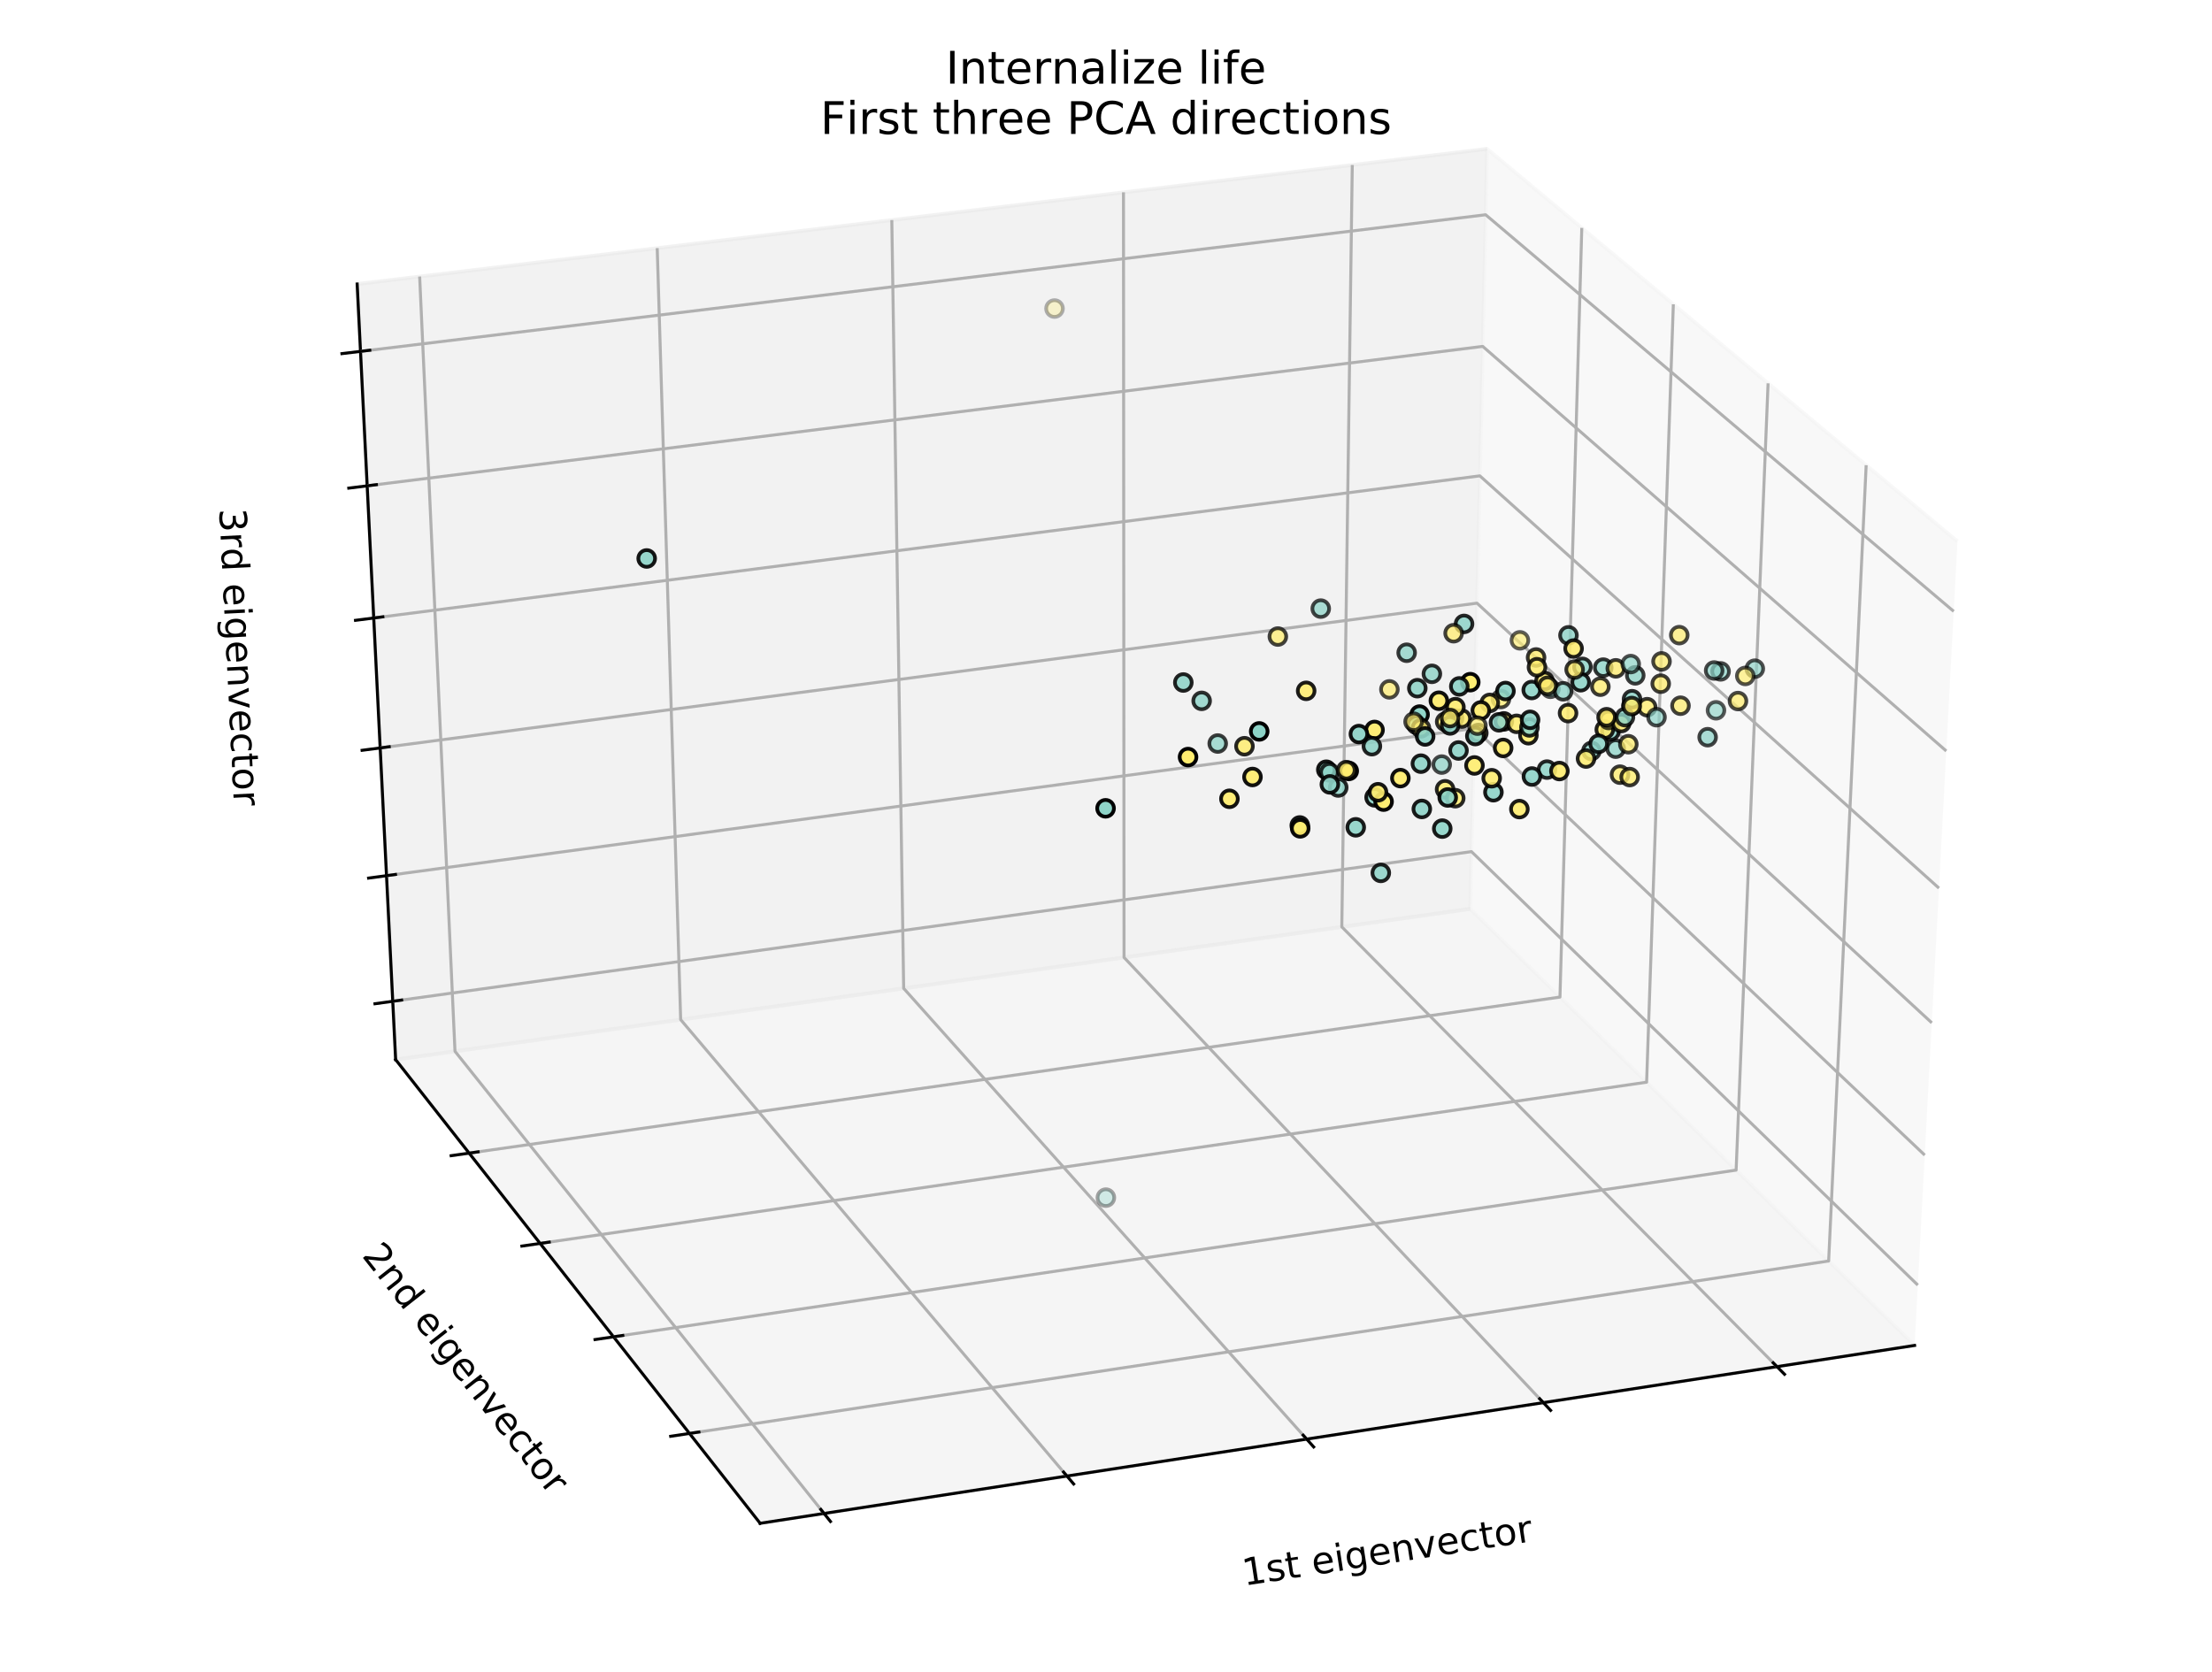 <?xml version="1.0" encoding="utf-8" standalone="no"?>
<!DOCTYPE svg PUBLIC "-//W3C//DTD SVG 1.1//EN"
  "http://www.w3.org/Graphics/SVG/1.1/DTD/svg11.dtd">
<!-- Created with matplotlib (https://matplotlib.org/) -->
<svg height="446.4pt" version="1.1" viewBox="0 0 590.4 446.4" width="590.4pt" xmlns="http://www.w3.org/2000/svg" xmlns:xlink="http://www.w3.org/1999/xlink">
 <defs>
  <style type="text/css">
*{stroke-linecap:butt;stroke-linejoin:round;}
  </style>
 </defs>
 <g id="figure_1">
  <g id="patch_1">
   <path d="M 0 446.4 
L 590.4 446.4 
L 590.4 0 
L 0 0 
z
" style="fill:#ffffff;"/>
  </g>
  <g id="patch_2">
   <path d="M 7.2 439.2 
L 583.2 439.2 
L 583.2 7.2 
L 7.2 7.2 
z
" style="fill:#ffffff;"/>
  </g>
  <g id="pane3d_1">
   <g id="patch_3">
    <path d="M 522.461 144.519 
L 396.919 39.736 
L 392.405 242.629 
L 511.02 359.165 
" style="fill:#f2f2f2;opacity:0.5;stroke:#f2f2f2;stroke-linejoin:miter;"/>
   </g>
  </g>
  <g id="pane3d_2">
   <g id="patch_4">
    <path d="M 396.919 39.736 
L 95.329 75.82 
L 105.6 282.873 
L 392.405 242.629 
" style="fill:#e6e6e6;opacity:0.5;stroke:#e6e6e6;stroke-linejoin:miter;"/>
   </g>
  </g>
  <g id="pane3d_3">
   <g id="patch_5">
    <path d="M 511.02 359.165 
L 202.884 406.645 
L 105.6 282.873 
L 392.405 242.629 
" style="fill:#ececec;opacity:0.5;stroke:#ececec;stroke-linejoin:miter;"/>
   </g>
  </g>
  <g id="axis3d_1">
   <g id="line2d_1">
    <path d="M 511.02 359.165 
L 202.884 406.645 
" style="fill:none;stroke:#000000;stroke-linecap:square;stroke-width:0.8;"/>
   </g>
   <g id="text_1">
    <!-- 1st eigenvector -->
    <defs>
     <path d="M 12.406 8.297 
L 28.516 8.297 
L 28.516 63.922 
L 10.984 60.406 
L 10.984 69.391 
L 28.422 72.906 
L 38.281 72.906 
L 38.281 8.297 
L 54.391 8.297 
L 54.391 0 
L 12.406 0 
z
" id="DejaVuSans-49"/>
     <path d="M 44.281 53.078 
L 44.281 44.578 
Q 40.484 46.531 36.375 47.5 
Q 32.281 48.484 27.875 48.484 
Q 21.188 48.484 17.844 46.438 
Q 14.5 44.391 14.5 40.281 
Q 14.5 37.156 16.891 35.375 
Q 19.281 33.594 26.516 31.984 
L 29.594 31.297 
Q 39.156 29.25 43.188 25.516 
Q 47.219 21.781 47.219 15.094 
Q 47.219 7.469 41.188 3.016 
Q 35.156 -1.422 24.609 -1.422 
Q 20.219 -1.422 15.453 -0.562 
Q 10.688 0.297 5.422 2 
L 5.422 11.281 
Q 10.406 8.688 15.234 7.391 
Q 20.062 6.109 24.812 6.109 
Q 31.156 6.109 34.562 8.281 
Q 37.984 10.453 37.984 14.406 
Q 37.984 18.062 35.516 20.016 
Q 33.062 21.969 24.703 23.781 
L 21.578 24.516 
Q 13.234 26.266 9.516 29.906 
Q 5.812 33.547 5.812 39.891 
Q 5.812 47.609 11.281 51.797 
Q 16.75 56 26.812 56 
Q 31.781 56 36.172 55.266 
Q 40.578 54.547 44.281 53.078 
z
" id="DejaVuSans-115"/>
     <path d="M 18.312 70.219 
L 18.312 54.688 
L 36.812 54.688 
L 36.812 47.703 
L 18.312 47.703 
L 18.312 18.016 
Q 18.312 11.328 20.141 9.422 
Q 21.969 7.516 27.594 7.516 
L 36.812 7.516 
L 36.812 0 
L 27.594 0 
Q 17.188 0 13.234 3.875 
Q 9.281 7.766 9.281 18.016 
L 9.281 47.703 
L 2.688 47.703 
L 2.688 54.688 
L 9.281 54.688 
L 9.281 70.219 
z
" id="DejaVuSans-116"/>
     <path id="DejaVuSans-32"/>
     <path d="M 56.203 29.594 
L 56.203 25.203 
L 14.891 25.203 
Q 15.484 15.922 20.484 11.062 
Q 25.484 6.203 34.422 6.203 
Q 39.594 6.203 44.453 7.469 
Q 49.312 8.734 54.109 11.281 
L 54.109 2.781 
Q 49.266 0.734 44.188 -0.344 
Q 39.109 -1.422 33.891 -1.422 
Q 20.797 -1.422 13.156 6.188 
Q 5.516 13.812 5.516 26.812 
Q 5.516 40.234 12.766 48.109 
Q 20.016 56 32.328 56 
Q 43.359 56 49.781 48.891 
Q 56.203 41.797 56.203 29.594 
z
M 47.219 32.234 
Q 47.125 39.594 43.094 43.984 
Q 39.062 48.391 32.422 48.391 
Q 24.906 48.391 20.391 44.141 
Q 15.875 39.891 15.188 32.172 
z
" id="DejaVuSans-101"/>
     <path d="M 9.422 54.688 
L 18.406 54.688 
L 18.406 0 
L 9.422 0 
z
M 9.422 75.984 
L 18.406 75.984 
L 18.406 64.594 
L 9.422 64.594 
z
" id="DejaVuSans-105"/>
     <path d="M 45.406 27.984 
Q 45.406 37.75 41.375 43.109 
Q 37.359 48.484 30.078 48.484 
Q 22.859 48.484 18.828 43.109 
Q 14.797 37.75 14.797 27.984 
Q 14.797 18.266 18.828 12.891 
Q 22.859 7.516 30.078 7.516 
Q 37.359 7.516 41.375 12.891 
Q 45.406 18.266 45.406 27.984 
z
M 54.391 6.781 
Q 54.391 -7.172 48.188 -13.984 
Q 42 -20.797 29.203 -20.797 
Q 24.469 -20.797 20.266 -20.094 
Q 16.062 -19.391 12.109 -17.922 
L 12.109 -9.188 
Q 16.062 -11.328 19.922 -12.344 
Q 23.781 -13.375 27.781 -13.375 
Q 36.625 -13.375 41.016 -8.766 
Q 45.406 -4.156 45.406 5.172 
L 45.406 9.625 
Q 42.625 4.781 38.281 2.391 
Q 33.938 0 27.875 0 
Q 17.828 0 11.672 7.656 
Q 5.516 15.328 5.516 27.984 
Q 5.516 40.672 11.672 48.328 
Q 17.828 56 27.875 56 
Q 33.938 56 38.281 53.609 
Q 42.625 51.219 45.406 46.391 
L 45.406 54.688 
L 54.391 54.688 
z
" id="DejaVuSans-103"/>
     <path d="M 54.891 33.016 
L 54.891 0 
L 45.906 0 
L 45.906 32.719 
Q 45.906 40.484 42.875 44.328 
Q 39.844 48.188 33.797 48.188 
Q 26.516 48.188 22.312 43.547 
Q 18.109 38.922 18.109 30.906 
L 18.109 0 
L 9.078 0 
L 9.078 54.688 
L 18.109 54.688 
L 18.109 46.188 
Q 21.344 51.125 25.703 53.562 
Q 30.078 56 35.797 56 
Q 45.219 56 50.047 50.172 
Q 54.891 44.344 54.891 33.016 
z
" id="DejaVuSans-110"/>
     <path d="M 2.984 54.688 
L 12.5 54.688 
L 29.594 8.797 
L 46.688 54.688 
L 56.203 54.688 
L 35.688 0 
L 23.484 0 
z
" id="DejaVuSans-118"/>
     <path d="M 48.781 52.594 
L 48.781 44.188 
Q 44.969 46.297 41.141 47.344 
Q 37.312 48.391 33.406 48.391 
Q 24.656 48.391 19.812 42.844 
Q 14.984 37.312 14.984 27.297 
Q 14.984 17.281 19.812 11.734 
Q 24.656 6.203 33.406 6.203 
Q 37.312 6.203 41.141 7.25 
Q 44.969 8.297 48.781 10.406 
L 48.781 2.094 
Q 45.016 0.344 40.984 -0.531 
Q 36.969 -1.422 32.422 -1.422 
Q 20.062 -1.422 12.781 6.344 
Q 5.516 14.109 5.516 27.297 
Q 5.516 40.672 12.859 48.328 
Q 20.219 56 33.016 56 
Q 37.156 56 41.109 55.141 
Q 45.062 54.297 48.781 52.594 
z
" id="DejaVuSans-99"/>
     <path d="M 30.609 48.391 
Q 23.391 48.391 19.188 42.75 
Q 14.984 37.109 14.984 27.297 
Q 14.984 17.484 19.156 11.844 
Q 23.344 6.203 30.609 6.203 
Q 37.797 6.203 41.984 11.859 
Q 46.188 17.531 46.188 27.297 
Q 46.188 37.016 41.984 42.703 
Q 37.797 48.391 30.609 48.391 
z
M 30.609 56 
Q 42.328 56 49.016 48.375 
Q 55.719 40.766 55.719 27.297 
Q 55.719 13.875 49.016 6.219 
Q 42.328 -1.422 30.609 -1.422 
Q 18.844 -1.422 12.172 6.219 
Q 5.516 13.875 5.516 27.297 
Q 5.516 40.766 12.172 48.375 
Q 18.844 56 30.609 56 
z
" id="DejaVuSans-111"/>
     <path d="M 41.109 46.297 
Q 39.594 47.172 37.812 47.578 
Q 36.031 48 33.891 48 
Q 26.266 48 22.188 43.047 
Q 18.109 38.094 18.109 28.812 
L 18.109 0 
L 9.078 0 
L 9.078 54.688 
L 18.109 54.688 
L 18.109 46.188 
Q 20.953 51.172 25.484 53.578 
Q 30.031 56 36.531 56 
Q 37.453 56 38.578 55.875 
Q 39.703 55.766 41.062 55.516 
z
" id="DejaVuSans-114"/>
    </defs>
    <g transform="translate(332.117 423.297)rotate(-8.76)scale(0.1 -0.1)">
     <use xlink:href="#DejaVuSans-49"/>
     <use x="63.623" xlink:href="#DejaVuSans-115"/>
     <use x="115.723" xlink:href="#DejaVuSans-116"/>
     <use x="154.932" xlink:href="#DejaVuSans-32"/>
     <use x="186.719" xlink:href="#DejaVuSans-101"/>
     <use x="248.242" xlink:href="#DejaVuSans-105"/>
     <use x="276.025" xlink:href="#DejaVuSans-103"/>
     <use x="339.502" xlink:href="#DejaVuSans-101"/>
     <use x="401.025" xlink:href="#DejaVuSans-110"/>
     <use x="464.404" xlink:href="#DejaVuSans-118"/>
     <use x="523.584" xlink:href="#DejaVuSans-101"/>
     <use x="585.107" xlink:href="#DejaVuSans-99"/>
     <use x="640.088" xlink:href="#DejaVuSans-116"/>
     <use x="679.297" xlink:href="#DejaVuSans-111"/>
     <use x="740.479" xlink:href="#DejaVuSans-114"/>
    </g>
   </g>
   <g id="Line3DCollection_1">
    <path d="M 474.286 364.825 
L 358.14 247.437 
L 360.934 44.041 
" style="fill:none;stroke:#b0b0b0;stroke-width:0.8;"/>
    <path d="M 411.926 374.434 
L 300.015 255.593 
L 299.864 51.348 
" style="fill:none;stroke:#b0b0b0;stroke-width:0.8;"/>
    <path d="M 348.759 384.167 
L 241.199 263.846 
L 238.029 58.746 
" style="fill:none;stroke:#b0b0b0;stroke-width:0.8;"/>
    <path d="M 284.77 394.027 
L 181.678 272.197 
L 175.416 66.238 
" style="fill:none;stroke:#b0b0b0;stroke-width:0.8;"/>
    <path d="M 219.942 404.017 
L 121.44 280.65 
L 112.009 73.824 
" style="fill:none;stroke:#b0b0b0;stroke-width:0.8;"/>
   </g>
   <g id="xtick_1">
    <g id="line2d_2">
     <path d="M 473.279 363.806 
L 476.306 366.866 
" style="fill:none;stroke:#000000;stroke-linecap:square;stroke-width:0.8;"/>
    </g>
   </g>
   <g id="xtick_2">
    <g id="line2d_3">
     <path d="M 410.955 373.402 
L 413.873 376.501 
" style="fill:none;stroke:#000000;stroke-linecap:square;stroke-width:0.8;"/>
    </g>
   </g>
   <g id="xtick_3">
    <g id="line2d_4">
     <path d="M 347.825 383.122 
L 350.631 386.261 
" style="fill:none;stroke:#000000;stroke-linecap:square;stroke-width:0.8;"/>
    </g>
   </g>
   <g id="xtick_4">
    <g id="line2d_5">
     <path d="M 283.874 392.969 
L 286.565 396.149 
" style="fill:none;stroke:#000000;stroke-linecap:square;stroke-width:0.8;"/>
    </g>
   </g>
   <g id="xtick_5">
    <g id="line2d_6">
     <path d="M 219.086 402.944 
L 221.659 406.166 
" style="fill:none;stroke:#000000;stroke-linecap:square;stroke-width:0.8;"/>
    </g>
   </g>
  </g>
  <g id="axis3d_2">
   <g id="line2d_7">
    <path d="M 105.6 282.873 
L 202.884 406.645 
" style="fill:none;stroke:#000000;stroke-linecap:square;stroke-width:0.8;"/>
   </g>
   <g id="text_2">
    <!-- 2nd eigenvector -->
    <defs>
     <path d="M 19.188 8.297 
L 53.609 8.297 
L 53.609 0 
L 7.328 0 
L 7.328 8.297 
Q 12.938 14.109 22.625 23.891 
Q 32.328 33.688 34.812 36.531 
Q 39.547 41.844 41.422 45.531 
Q 43.312 49.219 43.312 52.781 
Q 43.312 58.594 39.234 62.25 
Q 35.156 65.922 28.609 65.922 
Q 23.969 65.922 18.812 64.312 
Q 13.672 62.703 7.812 59.422 
L 7.812 69.391 
Q 13.766 71.781 18.938 73 
Q 24.125 74.219 28.422 74.219 
Q 39.75 74.219 46.484 68.547 
Q 53.219 62.891 53.219 53.422 
Q 53.219 48.922 51.531 44.891 
Q 49.859 40.875 45.406 35.406 
Q 44.188 33.984 37.641 27.219 
Q 31.109 20.453 19.188 8.297 
z
" id="DejaVuSans-50"/>
     <path d="M 45.406 46.391 
L 45.406 75.984 
L 54.391 75.984 
L 54.391 0 
L 45.406 0 
L 45.406 8.203 
Q 42.578 3.328 38.25 0.953 
Q 33.938 -1.422 27.875 -1.422 
Q 17.969 -1.422 11.734 6.484 
Q 5.516 14.406 5.516 27.297 
Q 5.516 40.188 11.734 48.094 
Q 17.969 56 27.875 56 
Q 33.938 56 38.25 53.625 
Q 42.578 51.266 45.406 46.391 
z
M 14.797 27.297 
Q 14.797 17.391 18.875 11.75 
Q 22.953 6.109 30.078 6.109 
Q 37.203 6.109 41.297 11.75 
Q 45.406 17.391 45.406 27.297 
Q 45.406 37.203 41.297 42.844 
Q 37.203 48.484 30.078 48.484 
Q 22.953 48.484 18.875 42.844 
Q 14.797 37.203 14.797 27.297 
z
" id="DejaVuSans-100"/>
    </defs>
    <g transform="translate(96.421 335.22)rotate(-308.167)scale(0.1 -0.1)">
     <use xlink:href="#DejaVuSans-50"/>
     <use x="63.623" xlink:href="#DejaVuSans-110"/>
     <use x="127.002" xlink:href="#DejaVuSans-100"/>
     <use x="190.479" xlink:href="#DejaVuSans-32"/>
     <use x="222.266" xlink:href="#DejaVuSans-101"/>
     <use x="283.789" xlink:href="#DejaVuSans-105"/>
     <use x="311.572" xlink:href="#DejaVuSans-103"/>
     <use x="375.049" xlink:href="#DejaVuSans-101"/>
     <use x="436.572" xlink:href="#DejaVuSans-110"/>
     <use x="499.951" xlink:href="#DejaVuSans-118"/>
     <use x="559.131" xlink:href="#DejaVuSans-101"/>
     <use x="620.654" xlink:href="#DejaVuSans-99"/>
     <use x="675.635" xlink:href="#DejaVuSans-116"/>
     <use x="714.844" xlink:href="#DejaVuSans-111"/>
     <use x="776.025" xlink:href="#DejaVuSans-114"/>
    </g>
   </g>
   <g id="Line3DCollection_2">
    <path d="M 498.096 124.183 
L 488.079 336.626 
L 184.03 382.659 
" style="fill:none;stroke:#b0b0b0;stroke-width:0.8;"/>
    <path d="M 471.914 102.33 
L 463.384 312.364 
L 163.756 356.864 
" style="fill:none;stroke:#b0b0b0;stroke-width:0.8;"/>
    <path d="M 446.628 81.225 
L 439.493 288.891 
L 144.162 331.934 
" style="fill:none;stroke:#b0b0b0;stroke-width:0.8;"/>
    <path d="M 422.193 60.831 
L 416.366 266.17 
L 125.213 307.826 
" style="fill:none;stroke:#b0b0b0;stroke-width:0.8;"/>
   </g>
   <g id="xtick_6">
    <g id="line2d_8">
     <path d="M 186.539 382.279 
L 179.011 383.419 
" style="fill:none;stroke:#000000;stroke-linecap:square;stroke-width:0.8;"/>
    </g>
   </g>
   <g id="xtick_7">
    <g id="line2d_9">
     <path d="M 166.227 356.497 
L 158.812 357.598 
" style="fill:none;stroke:#000000;stroke-linecap:square;stroke-width:0.8;"/>
    </g>
   </g>
   <g id="xtick_8">
    <g id="line2d_10">
     <path d="M 146.595 331.58 
L 139.291 332.644 
" style="fill:none;stroke:#000000;stroke-linecap:square;stroke-width:0.8;"/>
    </g>
   </g>
   <g id="xtick_9">
    <g id="line2d_11">
     <path d="M 127.611 307.483 
L 120.413 308.513 
" style="fill:none;stroke:#000000;stroke-linecap:square;stroke-width:0.8;"/>
    </g>
   </g>
  </g>
  <g id="axis3d_3">
   <g id="line2d_12">
    <path d="M 105.6 282.873 
L 95.329 75.82 
" style="fill:none;stroke:#000000;stroke-linecap:square;stroke-width:0.8;"/>
   </g>
   <g id="text_3">
    <!-- 3rd eigenvector -->
    <defs>
     <path d="M 40.578 39.312 
Q 47.656 37.797 51.625 33 
Q 55.609 28.219 55.609 21.188 
Q 55.609 10.406 48.188 4.484 
Q 40.766 -1.422 27.094 -1.422 
Q 22.516 -1.422 17.656 -0.516 
Q 12.797 0.391 7.625 2.203 
L 7.625 11.719 
Q 11.719 9.328 16.594 8.109 
Q 21.484 6.891 26.812 6.891 
Q 36.078 6.891 40.938 10.547 
Q 45.797 14.203 45.797 21.188 
Q 45.797 27.641 41.281 31.266 
Q 36.766 34.906 28.719 34.906 
L 20.219 34.906 
L 20.219 43.016 
L 29.109 43.016 
Q 36.375 43.016 40.234 45.922 
Q 44.094 48.828 44.094 54.297 
Q 44.094 59.906 40.109 62.906 
Q 36.141 65.922 28.719 65.922 
Q 24.656 65.922 20.016 65.031 
Q 15.375 64.156 9.812 62.312 
L 9.812 71.094 
Q 15.438 72.656 20.344 73.438 
Q 25.25 74.219 29.594 74.219 
Q 40.828 74.219 47.359 69.109 
Q 53.906 64.016 53.906 55.328 
Q 53.906 49.266 50.438 45.094 
Q 46.969 40.922 40.578 39.312 
z
" id="DejaVuSans-51"/>
    </defs>
    <g transform="translate(58.518 135.881)rotate(-272.84)scale(0.1 -0.1)">
     <use xlink:href="#DejaVuSans-51"/>
     <use x="63.623" xlink:href="#DejaVuSans-114"/>
     <use x="104.721" xlink:href="#DejaVuSans-100"/>
     <use x="168.197" xlink:href="#DejaVuSans-32"/>
     <use x="199.984" xlink:href="#DejaVuSans-101"/>
     <use x="261.508" xlink:href="#DejaVuSans-105"/>
     <use x="289.291" xlink:href="#DejaVuSans-103"/>
     <use x="352.768" xlink:href="#DejaVuSans-101"/>
     <use x="414.291" xlink:href="#DejaVuSans-110"/>
     <use x="477.67" xlink:href="#DejaVuSans-118"/>
     <use x="536.85" xlink:href="#DejaVuSans-101"/>
     <use x="598.373" xlink:href="#DejaVuSans-99"/>
     <use x="653.354" xlink:href="#DejaVuSans-116"/>
     <use x="692.562" xlink:href="#DejaVuSans-111"/>
     <use x="753.744" xlink:href="#DejaVuSans-114"/>
    </g>
   </g>
   <g id="Line3DCollection_3">
    <path d="M 96.221 93.798 
L 396.528 57.33 
L 521.465 163.205 
" style="fill:none;stroke:#b0b0b0;stroke-width:0.8;"/>
    <path d="M 98.001 129.693 
L 395.746 92.469 
L 519.478 200.484 
" style="fill:none;stroke:#b0b0b0;stroke-width:0.8;"/>
    <path d="M 99.751 164.974 
L 394.977 127.026 
L 517.527 237.091 
" style="fill:none;stroke:#b0b0b0;stroke-width:0.8;"/>
    <path d="M 101.472 199.658 
L 394.221 161.014 
L 515.61 273.044 
" style="fill:none;stroke:#b0b0b0;stroke-width:0.8;"/>
    <path d="M 103.164 233.76 
L 393.477 194.448 
L 513.728 308.36 
" style="fill:none;stroke:#b0b0b0;stroke-width:0.8;"/>
    <path d="M 104.827 267.294 
L 392.745 227.342 
L 511.878 343.056 
" style="fill:none;stroke:#b0b0b0;stroke-width:0.8;"/>
   </g>
   <g id="xtick_10">
    <g id="line2d_13">
     <path d="M 98.696 93.498 
L 91.266 94.4 
" style="fill:none;stroke:#000000;stroke-linecap:square;stroke-width:0.8;"/>
    </g>
   </g>
   <g id="xtick_11">
    <g id="line2d_14">
     <path d="M 100.455 129.386 
L 93.09 130.307 
" style="fill:none;stroke:#000000;stroke-linecap:square;stroke-width:0.8;"/>
    </g>
   </g>
   <g id="xtick_12">
    <g id="line2d_15">
     <path d="M 102.184 164.661 
L 94.883 165.6 
" style="fill:none;stroke:#000000;stroke-linecap:square;stroke-width:0.8;"/>
    </g>
   </g>
   <g id="xtick_13">
    <g id="line2d_16">
     <path d="M 103.883 199.34 
L 96.645 200.295 
" style="fill:none;stroke:#000000;stroke-linecap:square;stroke-width:0.8;"/>
    </g>
   </g>
   <g id="xtick_14">
    <g id="line2d_17">
     <path d="M 105.554 233.436 
L 98.378 234.408 
" style="fill:none;stroke:#000000;stroke-linecap:square;stroke-width:0.8;"/>
    </g>
   </g>
   <g id="xtick_15">
    <g id="line2d_18">
     <path d="M 107.198 266.965 
L 100.083 267.952 
" style="fill:none;stroke:#000000;stroke-linecap:square;stroke-width:0.8;"/>
    </g>
   </g>
  </g>
  <g id="axes_1">
   <g id="Path3DCollection_1">
    <defs>
     <path d="M 0 2.236 
C 0.593 2.236 1.162 2 1.581 1.581 
C 2 1.162 2.236 0.593 2.236 0 
C 2.236 -0.593 2 -1.162 1.581 -1.581 
C 1.162 -2 0.593 -2.236 0 -2.236 
C -0.593 -2.236 -1.162 -2 -1.581 -1.581 
C -2 -1.162 -2.236 -0.593 -2.236 0 
C -2.236 0.593 -2 1.162 -1.581 1.581 
C -1.162 2 -0.593 2.236 0 2.236 
z
" id="C0_0_dcfb49f3ba"/>
    </defs>
    <g clip-path="url(#pb2691c298b)">
     <use style="fill:#8dd3c7;fill-opacity:0.712;stroke:#000000;stroke-opacity:0.712;" x="459.242" xlink:href="#C0_0_dcfb49f3ba" y="179.224"/>
    </g>
    <g clip-path="url(#pb2691c298b)">
     <use style="fill:#8dd3c7;fill-opacity:0.918;stroke:#000000;stroke-opacity:0.918;" x="353.997" xlink:href="#C0_0_dcfb49f3ba" y="205.478"/>
    </g>
    <g clip-path="url(#pb2691c298b)">
     <use style="fill:#8dd3c7;fill-opacity:0.843;stroke:#000000;stroke-opacity:0.843;" x="412.902" xlink:href="#C0_0_dcfb49f3ba" y="205.444"/>
    </g>
    <g clip-path="url(#pb2691c298b)">
     <use style="fill:#8dd3c7;fill-opacity:0.89;stroke:#000000;stroke-opacity:0.89;" x="384.949" xlink:href="#C0_0_dcfb49f3ba" y="221.197"/>
    </g>
    <g clip-path="url(#pb2691c298b)">
     <use style="fill:#8dd3c7;fill-opacity:0.727;stroke:#000000;stroke-opacity:0.727;" x="455.781" xlink:href="#C0_0_dcfb49f3ba" y="196.793"/>
    </g>
    <g clip-path="url(#pb2691c298b)">
     <use style="fill:#8dd3c7;fill-opacity:0.693;stroke:#000000;stroke-opacity:0.693;" x="413.812" xlink:href="#C0_0_dcfb49f3ba" y="183.875"/>
    </g>
    <g clip-path="url(#pb2691c298b)">
     <use style="fill:#8dd3c7;fill-opacity:0.777;stroke:#000000;stroke-opacity:0.777;" x="417.226" xlink:href="#C0_0_dcfb49f3ba" y="184.54"/>
    </g>
    <g clip-path="url(#pb2691c298b)">
     <use style="fill:#8dd3c7;fill-opacity:0.915;stroke:#000000;stroke-opacity:0.915;" x="346.919" xlink:href="#C0_0_dcfb49f3ba" y="220.36"/>
    </g>
    <g clip-path="url(#pb2691c298b)">
     <use style="fill:#8dd3c7;fill-opacity:0.764;stroke:#000000;stroke-opacity:0.764;" x="431.241" xlink:href="#C0_0_dcfb49f3ba" y="199.859"/>
    </g>
    <g clip-path="url(#pb2691c298b)">
     <use style="fill:#8dd3c7;fill-opacity:0.964;stroke:#000000;stroke-opacity:0.964;" x="378.899" xlink:href="#C0_0_dcfb49f3ba" y="190.757"/>
    </g>
    <g clip-path="url(#pb2691c298b)">
     <use style="fill:#8dd3c7;fill-opacity:0.881;stroke:#000000;stroke-opacity:0.881;" x="408.882" xlink:href="#C0_0_dcfb49f3ba" y="207.29"/>
    </g>
    <g clip-path="url(#pb2691c298b)">
     <use style="fill:#8dd3c7;fill-opacity:0.895;stroke:#000000;stroke-opacity:0.895;" x="398.609" xlink:href="#C0_0_dcfb49f3ba" y="211.481"/>
    </g>
    <g clip-path="url(#pb2691c298b)">
     <use style="fill:#8dd3c7;fill-opacity:0.853;stroke:#000000;stroke-opacity:0.853;" x="429.823" xlink:href="#C0_0_dcfb49f3ba" y="195.264"/>
    </g>
    <g clip-path="url(#pb2691c298b)">
     <use style="fill:#8dd3c7;fill-opacity:0.904;stroke:#000000;stroke-opacity:0.904;" x="366.889" xlink:href="#C0_0_dcfb49f3ba" y="212.85"/>
    </g>
    <g clip-path="url(#pb2691c298b)">
     <use style="fill:#8dd3c7;fill-opacity:0.889;stroke:#000000;stroke-opacity:0.889;" x="379.252" xlink:href="#C0_0_dcfb49f3ba" y="203.857"/>
    </g>
    <g clip-path="url(#pb2691c298b)">
     <use style="fill:#8dd3c7;fill-opacity:0.842;stroke:#000000;stroke-opacity:0.842;" x="378.018" xlink:href="#C0_0_dcfb49f3ba" y="193.464"/>
    </g>
    <g clip-path="url(#pb2691c298b)">
     <use style="fill:#ffed6f;fill-opacity:0.938;stroke:#000000;stroke-opacity:0.938;" x="366.878" xlink:href="#C0_0_dcfb49f3ba" y="194.861"/>
    </g>
    <g clip-path="url(#pb2691c298b)">
     <use style="fill:#ffed6f;fill-opacity:0.89;stroke:#000000;stroke-opacity:0.89;" x="401.386" xlink:href="#C0_0_dcfb49f3ba" y="192.579"/>
    </g>
    <g clip-path="url(#pb2691c298b)">
     <use style="fill:#ffed6f;fill-opacity:0.865;stroke:#000000;stroke-opacity:0.865;" x="428.328" xlink:href="#C0_0_dcfb49f3ba" y="194.761"/>
    </g>
    <g clip-path="url(#pb2691c298b)">
     <use style="fill:#ffed6f;fill-opacity:0.968;stroke:#000000;stroke-opacity:0.968;" x="369.292" xlink:href="#C0_0_dcfb49f3ba" y="213.993"/>
    </g>
    <g clip-path="url(#pb2691c298b)">
     <use style="fill:#ffed6f;fill-opacity:0.728;stroke:#000000;stroke-opacity:0.728;" x="443.476" xlink:href="#C0_0_dcfb49f3ba" y="176.561"/>
    </g>
    <g clip-path="url(#pb2691c298b)">
     <use style="fill:#ffed6f;fill-opacity:0.768;stroke:#000000;stroke-opacity:0.768;" x="427.151" xlink:href="#C0_0_dcfb49f3ba" y="183.311"/>
    </g>
    <g clip-path="url(#pb2691c298b)">
     <use style="fill:#ffed6f;fill-opacity:0.927;stroke:#000000;stroke-opacity:0.927;" x="334.297" xlink:href="#C0_0_dcfb49f3ba" y="207.418"/>
    </g>
    <g clip-path="url(#pb2691c298b)">
     <use style="fill:#ffed6f;fill-opacity:0.888;stroke:#000000;stroke-opacity:0.888;" x="405.534" xlink:href="#C0_0_dcfb49f3ba" y="215.986"/>
    </g>
    <g clip-path="url(#pb2691c298b)">
     <use style="fill:#ffed6f;fill-opacity:0.934;stroke:#000000;stroke-opacity:0.934;" x="373.776" xlink:href="#C0_0_dcfb49f3ba" y="207.717"/>
    </g>
    <g clip-path="url(#pb2691c298b)">
     <use style="fill:#8dd3c7;fill-opacity:0.847;stroke:#000000;stroke-opacity:0.847;" x="390.767" xlink:href="#C0_0_dcfb49f3ba" y="166.55"/>
    </g>
    <g clip-path="url(#pb2691c298b)">
     <use style="fill:#8dd3c7;fill-opacity:0.816;stroke:#000000;stroke-opacity:0.816;" x="424.771" xlink:href="#C0_0_dcfb49f3ba" y="200.469"/>
    </g>
    <g clip-path="url(#pb2691c298b)">
     <use style="fill:#8dd3c7;fill-opacity:0.875;stroke:#000000;stroke-opacity:0.875;" x="408.832" xlink:href="#C0_0_dcfb49f3ba" y="184.197"/>
    </g>
    <g clip-path="url(#pb2691c298b)">
     <use style="fill:#8dd3c7;fill-opacity:0.801;stroke:#000000;stroke-opacity:0.801;" x="418.638" xlink:href="#C0_0_dcfb49f3ba" y="169.601"/>
    </g>
    <g clip-path="url(#pb2691c298b)">
     <use style="fill:#8dd3c7;fill-opacity:0.818;stroke:#000000;stroke-opacity:0.818;" x="422.37" xlink:href="#C0_0_dcfb49f3ba" y="178.024"/>
    </g>
    <g clip-path="url(#pb2691c298b)">
     <use style="fill:#8dd3c7;fill-opacity:0.877;stroke:#000000;stroke-opacity:0.877;" x="421.898" xlink:href="#C0_0_dcfb49f3ba" y="182.122"/>
    </g>
    <g clip-path="url(#pb2691c298b)">
     <use style="fill:#8dd3c7;fill-opacity:0.794;stroke:#000000;stroke-opacity:0.794;" x="427.918" xlink:href="#C0_0_dcfb49f3ba" y="178.225"/>
    </g>
    <g clip-path="url(#pb2691c298b)">
     <use style="fill:#8dd3c7;fill-opacity:0.712;stroke:#000000;stroke-opacity:0.712;" x="457.52" xlink:href="#C0_0_dcfb49f3ba" y="178.993"/>
    </g>
    <g clip-path="url(#pb2691c298b)">
     <use style="fill:#ffed6f;fill-opacity:0.905;stroke:#000000;stroke-opacity:0.905;" x="401.208" xlink:href="#C0_0_dcfb49f3ba" y="199.664"/>
    </g>
    <g clip-path="url(#pb2691c298b)">
     <use style="fill:#ffed6f;fill-opacity:0.794;stroke:#000000;stroke-opacity:0.794;" x="420.285" xlink:href="#C0_0_dcfb49f3ba" y="178.736"/>
    </g>
    <g clip-path="url(#pb2691c298b)">
     <use style="fill:#ffed6f;fill-opacity:0.814;stroke:#000000;stroke-opacity:0.814;" x="435.432" xlink:href="#C0_0_dcfb49f3ba" y="188.43"/>
    </g>
    <g clip-path="url(#pb2691c298b)">
     <use style="fill:#ffed6f;fill-opacity:0.732;stroke:#000000;stroke-opacity:0.732;" x="400.612" xlink:href="#C0_0_dcfb49f3ba" y="186.605"/>
    </g>
    <g clip-path="url(#pb2691c298b)">
     <use style="fill:#ffed6f;fill-opacity:0.791;stroke:#000000;stroke-opacity:0.791;" x="439.639" xlink:href="#C0_0_dcfb49f3ba" y="188.783"/>
    </g>
    <g clip-path="url(#pb2691c298b)">
     <use style="fill:#ffed6f;fill-opacity:0.915;stroke:#000000;stroke-opacity:0.915;" x="388.096" xlink:href="#C0_0_dcfb49f3ba" y="191.755"/>
    </g>
    <g clip-path="url(#pb2691c298b)">
     <use style="fill:#ffed6f;fill-opacity:0.85;stroke:#000000;stroke-opacity:0.85;" x="423.323" xlink:href="#C0_0_dcfb49f3ba" y="202.488"/>
    </g>
    <g clip-path="url(#pb2691c298b)">
     <use style="fill:#ffed6f;fill-opacity:0.88;stroke:#000000;stroke-opacity:0.88;" x="398.145" xlink:href="#C0_0_dcfb49f3ba" y="207.75"/>
    </g>
    <g clip-path="url(#pb2691c298b)">
     <use style="fill:#ffed6f;fill-opacity:0.853;stroke:#000000;stroke-opacity:0.853;" x="390.134" xlink:href="#C0_0_dcfb49f3ba" y="191.827"/>
    </g>
    <g clip-path="url(#pb2691c298b)">
     <use style="fill:#ffed6f;fill-opacity:0.805;stroke:#000000;stroke-opacity:0.805;" x="379.265" xlink:href="#C0_0_dcfb49f3ba" y="194.412"/>
    </g>
    <g clip-path="url(#pb2691c298b)">
     <use style="fill:#ffed6f;fill-opacity:0.706;stroke:#000000;stroke-opacity:0.706;" x="370.842" xlink:href="#C0_0_dcfb49f3ba" y="184.029"/>
    </g>
    <g clip-path="url(#pb2691c298b)">
     <use style="fill:#ffed6f;fill-opacity:0.777;stroke:#000000;stroke-opacity:0.777;" x="431.267" xlink:href="#C0_0_dcfb49f3ba" y="178.41"/>
    </g>
    <g clip-path="url(#pb2691c298b)">
     <use style="fill:#ffed6f;fill-opacity:0.914;stroke:#000000;stroke-opacity:0.914;" x="367.804" xlink:href="#C0_0_dcfb49f3ba" y="211.49"/>
    </g>
    <g clip-path="url(#pb2691c298b)">
     <use style="fill:#ffed6f;fill-opacity:0.721;stroke:#000000;stroke-opacity:0.721;" x="429.339" xlink:href="#C0_0_dcfb49f3ba" y="192.202"/>
    </g>
    <g clip-path="url(#pb2691c298b)">
     <use style="fill:#ffed6f;fill-opacity:0.778;stroke:#000000;stroke-opacity:0.778;" x="432.386" xlink:href="#C0_0_dcfb49f3ba" y="206.793"/>
    </g>
    <g clip-path="url(#pb2691c298b)">
     <use style="fill:#ffed6f;fill-opacity:0.816;stroke:#000000;stroke-opacity:0.816;" x="385.732" xlink:href="#C0_0_dcfb49f3ba" y="192.66"/>
    </g>
    <g clip-path="url(#pb2691c298b)">
     <use style="fill:#ffed6f;fill-opacity:0.854;stroke:#000000;stroke-opacity:0.854;" x="385.707" xlink:href="#C0_0_dcfb49f3ba" y="210.698"/>
    </g>
    <g clip-path="url(#pb2691c298b)">
     <use style="fill:#ffed6f;fill-opacity:0.848;stroke:#000000;stroke-opacity:0.848;" x="432.737" xlink:href="#C0_0_dcfb49f3ba" y="193.017"/>
    </g>
    <g clip-path="url(#pb2691c298b)">
     <use style="fill:#ffed6f;fill-opacity:0.716;stroke:#000000;stroke-opacity:0.716;" x="463.881" xlink:href="#C0_0_dcfb49f3ba" y="187.146"/>
    </g>
    <g clip-path="url(#pb2691c298b)">
     <use style="fill:#ffed6f;fill-opacity:0.878;stroke:#000000;stroke-opacity:0.878;" x="412.237" xlink:href="#C0_0_dcfb49f3ba" y="181.776"/>
    </g>
    <g clip-path="url(#pb2691c298b)">
     <use style="fill:#ffed6f;fill-opacity:0.892;stroke:#000000;stroke-opacity:0.892;" x="388.465" xlink:href="#C0_0_dcfb49f3ba" y="188.77"/>
    </g>
    <g clip-path="url(#pb2691c298b)">
     <use style="fill:#ffed6f;fill-opacity:0.844;stroke:#000000;stroke-opacity:0.844;" x="418.523" xlink:href="#C0_0_dcfb49f3ba" y="190.363"/>
    </g>
    <g clip-path="url(#pb2691c298b)">
     <use style="fill:#ffed6f;fill-opacity:0.971;stroke:#000000;stroke-opacity:0.971;" x="392.43" xlink:href="#C0_0_dcfb49f3ba" y="182.105"/>
    </g>
    <g clip-path="url(#pb2691c298b)">
     <use style="fill:#ffed6f;fill-opacity:0.872;stroke:#000000;stroke-opacity:0.872;" x="420.008" xlink:href="#C0_0_dcfb49f3ba" y="173.13"/>
    </g>
    <g clip-path="url(#pb2691c298b)">
     <use style="fill:#ffed6f;fill-opacity:0.979;stroke:#000000;stroke-opacity:0.979;" x="359.988" xlink:href="#C0_0_dcfb49f3ba" y="205.801"/>
    </g>
    <g clip-path="url(#pb2691c298b)">
     <use style="fill:#ffed6f;fill-opacity:0.745;stroke:#000000;stroke-opacity:0.745;" x="448.54" xlink:href="#C0_0_dcfb49f3ba" y="188.391"/>
    </g>
    <g clip-path="url(#pb2691c298b)">
     <use style="fill:#ffed6f;fill-opacity:0.855;stroke:#000000;stroke-opacity:0.855;" x="404.786" xlink:href="#C0_0_dcfb49f3ba" y="193.228"/>
    </g>
    <g clip-path="url(#pb2691c298b)">
     <use style="fill:#ffed6f;fill-opacity:0.757;stroke:#000000;stroke-opacity:0.757;" x="434.616" xlink:href="#C0_0_dcfb49f3ba" y="198.671"/>
    </g>
    <g clip-path="url(#pb2691c298b)">
     <use style="fill:#ffed6f;fill-opacity:0.887;stroke:#000000;stroke-opacity:0.887;" x="407.943" xlink:href="#C0_0_dcfb49f3ba" y="196.268"/>
    </g>
    <g clip-path="url(#pb2691c298b)">
     <use style="fill:#ffed6f;fill-opacity:0.843;stroke:#000000;stroke-opacity:0.843;" x="388.412" xlink:href="#C0_0_dcfb49f3ba" y="213.074"/>
    </g>
    <g clip-path="url(#pb2691c298b)">
     <use style="fill:#ffed6f;fill-opacity:0.714;stroke:#000000;stroke-opacity:0.714;" x="448.208" xlink:href="#C0_0_dcfb49f3ba" y="169.549"/>
    </g>
    <g clip-path="url(#pb2691c298b)">
     <use style="fill:#ffed6f;fill-opacity:0.91;stroke:#000000;stroke-opacity:0.91;" x="393.55" xlink:href="#C0_0_dcfb49f3ba" y="204.338"/>
    </g>
    <g clip-path="url(#pb2691c298b)">
     <use style="fill:#8dd3c7;fill-opacity:0.65;stroke:#000000;stroke-opacity:0.65;" x="458.011" xlink:href="#C0_0_dcfb49f3ba" y="189.615"/>
    </g>
    <g clip-path="url(#pb2691c298b)">
     <use style="fill:#8dd3c7;fill-opacity:0.856;stroke:#000000;stroke-opacity:0.856;" x="408.219" xlink:href="#C0_0_dcfb49f3ba" y="194.185"/>
    </g>
    <g clip-path="url(#pb2691c298b)">
     <use style="fill:#8dd3c7;fill-opacity:0.835;stroke:#000000;stroke-opacity:0.835;" x="357.185" xlink:href="#C0_0_dcfb49f3ba" y="210.221"/>
    </g>
    <g clip-path="url(#pb2691c298b)">
     <use style="fill:#8dd3c7;fill-opacity:0.887;stroke:#000000;stroke-opacity:0.887;" x="379.495" xlink:href="#C0_0_dcfb49f3ba" y="215.948"/>
    </g>
    <g clip-path="url(#pb2691c298b)">
     <use style="fill:#8dd3c7;fill-opacity:0.868;stroke:#000000;stroke-opacity:0.868;" x="426.695" xlink:href="#C0_0_dcfb49f3ba" y="198.562"/>
    </g>
    <g clip-path="url(#pb2691c298b)">
     <use style="fill:#8dd3c7;fill-opacity:0.891;stroke:#000000;stroke-opacity:0.891;" x="408.396" xlink:href="#C0_0_dcfb49f3ba" y="192.159"/>
    </g>
    <g clip-path="url(#pb2691c298b)">
     <use style="fill:#8dd3c7;fill-opacity:0.724;stroke:#000000;stroke-opacity:0.724;" x="352.52" xlink:href="#C0_0_dcfb49f3ba" y="162.465"/>
    </g>
    <g clip-path="url(#pb2691c298b)">
     <use style="fill:#8dd3c7;fill-opacity:0.853;stroke:#000000;stroke-opacity:0.853;" x="366.172" xlink:href="#C0_0_dcfb49f3ba" y="199.191"/>
    </g>
    <g clip-path="url(#pb2691c298b)">
     <use style="fill:#8dd3c7;fill-opacity:0.987;stroke:#000000;stroke-opacity:0.987;" x="295.085" xlink:href="#C0_0_dcfb49f3ba" y="215.778"/>
    </g>
    <g clip-path="url(#pb2691c298b)">
     <use style="fill:#8dd3c7;fill-opacity:0.904;stroke:#000000;stroke-opacity:0.904;" x="401.823" xlink:href="#C0_0_dcfb49f3ba" y="184.468"/>
    </g>
    <g clip-path="url(#pb2691c298b)">
     <use style="fill:#8dd3c7;fill-opacity:0.707;stroke:#000000;stroke-opacity:0.707;" x="442.14" xlink:href="#C0_0_dcfb49f3ba" y="191.457"/>
    </g>
    <g clip-path="url(#pb2691c298b)">
     <use style="fill:#8dd3c7;fill-opacity:0.87;stroke:#000000;stroke-opacity:0.87;" x="400.086" xlink:href="#C0_0_dcfb49f3ba" y="192.824"/>
    </g>
    <g clip-path="url(#pb2691c298b)">
     <use style="fill:#8dd3c7;fill-opacity:0.828;stroke:#000000;stroke-opacity:0.828;" x="354.828" xlink:href="#C0_0_dcfb49f3ba" y="206.171"/>
    </g>
    <g clip-path="url(#pb2691c298b)">
     <use style="fill:#8dd3c7;fill-opacity:0.807;stroke:#000000;stroke-opacity:0.807;" x="320.731" xlink:href="#C0_0_dcfb49f3ba" y="187.094"/>
    </g>
    <g clip-path="url(#pb2691c298b)">
     <use style="fill:#8dd3c7;fill-opacity:0.815;stroke:#000000;stroke-opacity:0.815;" x="382.184" xlink:href="#C0_0_dcfb49f3ba" y="179.881"/>
    </g>
    <g clip-path="url(#pb2691c298b)">
     <use style="fill:#ffed6f;fill-opacity:0.631;stroke:#000000;stroke-opacity:0.631;" x="405.676" xlink:href="#C0_0_dcfb49f3ba" y="170.936"/>
    </g>
    <g clip-path="url(#pb2691c298b)">
     <use style="fill:#ffed6f;fill-opacity:0.864;stroke:#000000;stroke-opacity:0.864;" x="394.574" xlink:href="#C0_0_dcfb49f3ba" y="195.678"/>
    </g>
    <g clip-path="url(#pb2691c298b)">
     <use style="fill:#ffed6f;fill-opacity:0.793;stroke:#000000;stroke-opacity:0.793;" x="409.99" xlink:href="#C0_0_dcfb49f3ba" y="175.514"/>
    </g>
    <g clip-path="url(#pb2691c298b)">
     <use style="fill:#ffed6f;fill-opacity:0.758;stroke:#000000;stroke-opacity:0.758;" x="443.262" xlink:href="#C0_0_dcfb49f3ba" y="182.517"/>
    </g>
    <g clip-path="url(#pb2691c298b)">
     <use style="fill:#ffed6f;fill-opacity:0.846;stroke:#000000;stroke-opacity:0.846;" x="428.813" xlink:href="#C0_0_dcfb49f3ba" y="191.459"/>
    </g>
    <g clip-path="url(#pb2691c298b)">
     <use style="fill:#ffed6f;fill-opacity:0.846;stroke:#000000;stroke-opacity:0.846;" x="332.159" xlink:href="#C0_0_dcfb49f3ba" y="199.206"/>
    </g>
    <g clip-path="url(#pb2691c298b)">
     <use style="fill:#8dd3c7;fill-opacity:0.922;stroke:#000000;stroke-opacity:0.922;" x="362.701" xlink:href="#C0_0_dcfb49f3ba" y="195.958"/>
    </g>
    <g clip-path="url(#pb2691c298b)">
     <use style="fill:#8dd3c7;fill-opacity:0.873;stroke:#000000;stroke-opacity:0.873;" x="389.288" xlink:href="#C0_0_dcfb49f3ba" y="200.345"/>
    </g>
    <g clip-path="url(#pb2691c298b)">
     <use style="fill:#8dd3c7;fill-opacity:0.819;stroke:#000000;stroke-opacity:0.819;" x="433.713" xlink:href="#C0_0_dcfb49f3ba" y="191.438"/>
    </g>
    <g clip-path="url(#pb2691c298b)">
     <use style="fill:#8dd3c7;fill-opacity:0.71;stroke:#000000;stroke-opacity:0.71;" x="384.805" xlink:href="#C0_0_dcfb49f3ba" y="204.104"/>
    </g>
    <g clip-path="url(#pb2691c298b)">
     <use style="fill:#8dd3c7;fill-opacity:0.686;stroke:#000000;stroke-opacity:0.686;" x="468.377" xlink:href="#C0_0_dcfb49f3ba" y="178.503"/>
    </g>
    <g clip-path="url(#pb2691c298b)">
     <use style="fill:#8dd3c7;fill-opacity:0.346;stroke:#000000;stroke-opacity:0.346;" x="295.167" xlink:href="#C0_0_dcfb49f3ba" y="319.707"/>
    </g>
    <g clip-path="url(#pb2691c298b)">
     <use style="fill:#8dd3c7;fill-opacity:0.908;stroke:#000000;stroke-opacity:0.908;" x="380.383" xlink:href="#C0_0_dcfb49f3ba" y="196.597"/>
    </g>
    <g clip-path="url(#pb2691c298b)">
     <use style="fill:#8dd3c7;fill-opacity:0.76;stroke:#000000;stroke-opacity:0.76;" x="436.465" xlink:href="#C0_0_dcfb49f3ba" y="180.286"/>
    </g>
    <g clip-path="url(#pb2691c298b)">
     <use style="fill:#8dd3c7;fill-opacity:0.756;stroke:#000000;stroke-opacity:0.756;" x="325.019" xlink:href="#C0_0_dcfb49f3ba" y="198.484"/>
    </g>
    <g clip-path="url(#pb2691c298b)">
     <use style="fill:#8dd3c7;fill-opacity:0.69;stroke:#000000;stroke-opacity:0.69;" x="435.255" xlink:href="#C0_0_dcfb49f3ba" y="177.27"/>
    </g>
    <g clip-path="url(#pb2691c298b)">
     <use style="fill:#8dd3c7;fill-opacity:0.897;stroke:#000000;stroke-opacity:0.897;" x="393.784" xlink:href="#C0_0_dcfb49f3ba" y="196.483"/>
    </g>
    <g clip-path="url(#pb2691c298b)">
     <use style="fill:#8dd3c7;fill-opacity:0.863;stroke:#000000;stroke-opacity:0.863;" x="368.553" xlink:href="#C0_0_dcfb49f3ba" y="233.018"/>
    </g>
    <g clip-path="url(#pb2691c298b)">
     <use style="fill:#8dd3c7;fill-opacity:0.882;stroke:#000000;stroke-opacity:0.882;" x="389.498" xlink:href="#C0_0_dcfb49f3ba" y="183.231"/>
    </g>
    <g clip-path="url(#pb2691c298b)">
     <use style="fill:#8dd3c7;fill-opacity:0.859;stroke:#000000;stroke-opacity:0.859;" x="315.84" xlink:href="#C0_0_dcfb49f3ba" y="182.198"/>
    </g>
    <g clip-path="url(#pb2691c298b)">
     <use style="fill:#8dd3c7;fill-opacity:0.889;stroke:#000000;stroke-opacity:0.889;" x="387.041" xlink:href="#C0_0_dcfb49f3ba" y="193.652"/>
    </g>
    <g clip-path="url(#pb2691c298b)">
     <use style="fill:#8dd3c7;fill-opacity:0.883;stroke:#000000;stroke-opacity:0.883;" x="361.86" xlink:href="#C0_0_dcfb49f3ba" y="220.851"/>
    </g>
    <g clip-path="url(#pb2691c298b)">
     <use style="fill:#8dd3c7;stroke:#000000;" x="336.09" xlink:href="#C0_0_dcfb49f3ba" y="195.251"/>
    </g>
    <g clip-path="url(#pb2691c298b)">
     <use style="fill:#8dd3c7;fill-opacity:0.823;stroke:#000000;stroke-opacity:0.823;" x="435.601" xlink:href="#C0_0_dcfb49f3ba" y="186.653"/>
    </g>
    <g clip-path="url(#pb2691c298b)">
     <use style="fill:#8dd3c7;fill-opacity:0.906;stroke:#000000;stroke-opacity:0.906;" x="354.948" xlink:href="#C0_0_dcfb49f3ba" y="209.393"/>
    </g>
    <g clip-path="url(#pb2691c298b)">
     <use style="fill:#8dd3c7;fill-opacity:0.771;stroke:#000000;stroke-opacity:0.771;" x="375.448" xlink:href="#C0_0_dcfb49f3ba" y="174.248"/>
    </g>
    <g clip-path="url(#pb2691c298b)">
     <use style="fill:#8dd3c7;fill-opacity:0.917;stroke:#000000;stroke-opacity:0.917;" x="386.409" xlink:href="#C0_0_dcfb49f3ba" y="212.883"/>
    </g>
    <g clip-path="url(#pb2691c298b)">
     <use style="fill:#8dd3c7;fill-opacity:0.865;stroke:#000000;stroke-opacity:0.865;" x="378.293" xlink:href="#C0_0_dcfb49f3ba" y="183.711"/>
    </g>
    <g clip-path="url(#pb2691c298b)">
     <use style="fill:#8dd3c7;fill-opacity:0.907;stroke:#000000;stroke-opacity:0.907;" x="172.606" xlink:href="#C0_0_dcfb49f3ba" y="149.083"/>
    </g>
    <g clip-path="url(#pb2691c298b)">
     <use style="fill:#ffed6f;fill-opacity:0.683;stroke:#000000;stroke-opacity:0.683;" x="465.834" xlink:href="#C0_0_dcfb49f3ba" y="180.441"/>
    </g>
    <g clip-path="url(#pb2691c298b)">
     <use style="fill:#ffed6f;fill-opacity:0.824;stroke:#000000;stroke-opacity:0.824;" x="387.024" xlink:href="#C0_0_dcfb49f3ba" y="191.682"/>
    </g>
    <g clip-path="url(#pb2691c298b)">
     <use style="fill:#ffed6f;fill-opacity:0.845;stroke:#000000;stroke-opacity:0.845;" x="397.635" xlink:href="#C0_0_dcfb49f3ba" y="187.643"/>
    </g>
    <g clip-path="url(#pb2691c298b)">
     <use style="fill:#ffed6f;fill-opacity:0.739;stroke:#000000;stroke-opacity:0.739;" x="387.983" xlink:href="#C0_0_dcfb49f3ba" y="169.038"/>
    </g>
    <g clip-path="url(#pb2691c298b)">
     <use style="fill:#ffed6f;fill-opacity:0.946;stroke:#000000;stroke-opacity:0.946;" x="347.034" xlink:href="#C0_0_dcfb49f3ba" y="221.129"/>
    </g>
    <g clip-path="url(#pb2691c298b)">
     <use style="fill:#ffed6f;fill-opacity:0.912;stroke:#000000;stroke-opacity:0.912;" x="395.247" xlink:href="#C0_0_dcfb49f3ba" y="189.658"/>
    </g>
    <g clip-path="url(#pb2691c298b)">
     <use style="fill:#ffed6f;fill-opacity:0.3;stroke:#000000;stroke-opacity:0.3;" x="281.456" xlink:href="#C0_0_dcfb49f3ba" y="82.365"/>
    </g>
    <g clip-path="url(#pb2691c298b)">
     <use style="fill:#ffed6f;fill-opacity:0.889;stroke:#000000;stroke-opacity:0.889;" x="348.625" xlink:href="#C0_0_dcfb49f3ba" y="184.422"/>
    </g>
    <g clip-path="url(#pb2691c298b)">
     <use style="fill:#ffed6f;fill-opacity:0.808;stroke:#000000;stroke-opacity:0.808;" x="435.528" xlink:href="#C0_0_dcfb49f3ba" y="188.496"/>
    </g>
    <g clip-path="url(#pb2691c298b)">
     <use style="fill:#ffed6f;fill-opacity:0.729;stroke:#000000;stroke-opacity:0.729;" x="394.336" xlink:href="#C0_0_dcfb49f3ba" y="193.71"/>
    </g>
    <g clip-path="url(#pb2691c298b)">
     <use style="fill:#ffed6f;fill-opacity:0.923;stroke:#000000;stroke-opacity:0.923;" x="328.143" xlink:href="#C0_0_dcfb49f3ba" y="213.235"/>
    </g>
    <g clip-path="url(#pb2691c298b)">
     <use style="fill:#ffed6f;fill-opacity:0.892;stroke:#000000;stroke-opacity:0.892;" x="416.217" xlink:href="#C0_0_dcfb49f3ba" y="205.833"/>
    </g>
    <g clip-path="url(#pb2691c298b)">
     <use style="fill:#ffed6f;fill-opacity:0.736;stroke:#000000;stroke-opacity:0.736;" x="341.069" xlink:href="#C0_0_dcfb49f3ba" y="169.922"/>
    </g>
    <g clip-path="url(#pb2691c298b)">
     <use style="fill:#ffed6f;fill-opacity:0.731;stroke:#000000;stroke-opacity:0.731;" x="377.296" xlink:href="#C0_0_dcfb49f3ba" y="192.658"/>
    </g>
    <g clip-path="url(#pb2691c298b)">
     <use style="fill:#ffed6f;fill-opacity:0.841;stroke:#000000;stroke-opacity:0.841;" x="410.231" xlink:href="#C0_0_dcfb49f3ba" y="178.117"/>
    </g>
    <g clip-path="url(#pb2691c298b)">
     <use style="fill:#ffed6f;fill-opacity:0.818;stroke:#000000;stroke-opacity:0.818;" x="413.059" xlink:href="#C0_0_dcfb49f3ba" y="183.07"/>
    </g>
    <g clip-path="url(#pb2691c298b)">
     <use style="fill:#ffed6f;fill-opacity:0.937;stroke:#000000;stroke-opacity:0.937;" x="384.046" xlink:href="#C0_0_dcfb49f3ba" y="187.06"/>
    </g>
    <g clip-path="url(#pb2691c298b)">
     <use style="fill:#ffed6f;fill-opacity:0.832;stroke:#000000;stroke-opacity:0.832;" x="359.332" xlink:href="#C0_0_dcfb49f3ba" y="205.583"/>
    </g>
    <g clip-path="url(#pb2691c298b)">
     <use style="fill:#ffed6f;fill-opacity:0.99;stroke:#000000;stroke-opacity:0.99;" x="317.099" xlink:href="#C0_0_dcfb49f3ba" y="202.101"/>
    </g>
    <g clip-path="url(#pb2691c298b)">
     <use style="fill:#ffed6f;fill-opacity:0.792;stroke:#000000;stroke-opacity:0.792;" x="434.968" xlink:href="#C0_0_dcfb49f3ba" y="207.435"/>
    </g>
   </g>
   <g id="text_4">
    <!-- Internalize life -->
    <defs>
     <path d="M 9.812 72.906 
L 19.672 72.906 
L 19.672 0 
L 9.812 0 
z
" id="DejaVuSans-73"/>
     <path d="M 34.281 27.484 
Q 23.391 27.484 19.188 25 
Q 14.984 22.516 14.984 16.5 
Q 14.984 11.719 18.141 8.906 
Q 21.297 6.109 26.703 6.109 
Q 34.188 6.109 38.703 11.406 
Q 43.219 16.703 43.219 25.484 
L 43.219 27.484 
z
M 52.203 31.203 
L 52.203 0 
L 43.219 0 
L 43.219 8.297 
Q 40.141 3.328 35.547 0.953 
Q 30.953 -1.422 24.312 -1.422 
Q 15.922 -1.422 10.953 3.297 
Q 6 8.016 6 15.922 
Q 6 25.141 12.172 29.828 
Q 18.359 34.516 30.609 34.516 
L 43.219 34.516 
L 43.219 35.406 
Q 43.219 41.609 39.141 45 
Q 35.062 48.391 27.688 48.391 
Q 23 48.391 18.547 47.266 
Q 14.109 46.141 10.016 43.891 
L 10.016 52.203 
Q 14.938 54.109 19.578 55.047 
Q 24.219 56 28.609 56 
Q 40.484 56 46.344 49.844 
Q 52.203 43.703 52.203 31.203 
z
" id="DejaVuSans-97"/>
     <path d="M 9.422 75.984 
L 18.406 75.984 
L 18.406 0 
L 9.422 0 
z
" id="DejaVuSans-108"/>
     <path d="M 5.516 54.688 
L 48.188 54.688 
L 48.188 46.484 
L 14.406 7.172 
L 48.188 7.172 
L 48.188 0 
L 4.297 0 
L 4.297 8.203 
L 38.094 47.516 
L 5.516 47.516 
z
" id="DejaVuSans-122"/>
     <path d="M 37.109 75.984 
L 37.109 68.5 
L 28.516 68.5 
Q 23.688 68.5 21.797 66.547 
Q 19.922 64.594 19.922 59.516 
L 19.922 54.688 
L 34.719 54.688 
L 34.719 47.703 
L 19.922 47.703 
L 19.922 0 
L 10.891 0 
L 10.891 47.703 
L 2.297 47.703 
L 2.297 54.688 
L 10.891 54.688 
L 10.891 58.5 
Q 10.891 67.625 15.141 71.797 
Q 19.391 75.984 28.609 75.984 
z
" id="DejaVuSans-102"/>
    </defs>
    <g transform="translate(252.419 22.323)scale(0.12 -0.12)">
     <use xlink:href="#DejaVuSans-73"/>
     <use x="29.492" xlink:href="#DejaVuSans-110"/>
     <use x="92.871" xlink:href="#DejaVuSans-116"/>
     <use x="132.08" xlink:href="#DejaVuSans-101"/>
     <use x="193.604" xlink:href="#DejaVuSans-114"/>
     <use x="234.701" xlink:href="#DejaVuSans-110"/>
     <use x="298.08" xlink:href="#DejaVuSans-97"/>
     <use x="359.359" xlink:href="#DejaVuSans-108"/>
     <use x="387.143" xlink:href="#DejaVuSans-105"/>
     <use x="414.926" xlink:href="#DejaVuSans-122"/>
     <use x="467.416" xlink:href="#DejaVuSans-101"/>
     <use x="528.939" xlink:href="#DejaVuSans-32"/>
     <use x="560.727" xlink:href="#DejaVuSans-108"/>
     <use x="588.51" xlink:href="#DejaVuSans-105"/>
     <use x="616.293" xlink:href="#DejaVuSans-102"/>
     <use x="651.498" xlink:href="#DejaVuSans-101"/>
    </g>
    <!-- First three PCA directions -->
    <defs>
     <path d="M 9.812 72.906 
L 51.703 72.906 
L 51.703 64.594 
L 19.672 64.594 
L 19.672 43.109 
L 48.578 43.109 
L 48.578 34.812 
L 19.672 34.812 
L 19.672 0 
L 9.812 0 
z
" id="DejaVuSans-70"/>
     <path d="M 54.891 33.016 
L 54.891 0 
L 45.906 0 
L 45.906 32.719 
Q 45.906 40.484 42.875 44.328 
Q 39.844 48.188 33.797 48.188 
Q 26.516 48.188 22.312 43.547 
Q 18.109 38.922 18.109 30.906 
L 18.109 0 
L 9.078 0 
L 9.078 75.984 
L 18.109 75.984 
L 18.109 46.188 
Q 21.344 51.125 25.703 53.562 
Q 30.078 56 35.797 56 
Q 45.219 56 50.047 50.172 
Q 54.891 44.344 54.891 33.016 
z
" id="DejaVuSans-104"/>
     <path d="M 19.672 64.797 
L 19.672 37.406 
L 32.078 37.406 
Q 38.969 37.406 42.719 40.969 
Q 46.484 44.531 46.484 51.125 
Q 46.484 57.672 42.719 61.234 
Q 38.969 64.797 32.078 64.797 
z
M 9.812 72.906 
L 32.078 72.906 
Q 44.344 72.906 50.609 67.359 
Q 56.891 61.812 56.891 51.125 
Q 56.891 40.328 50.609 34.812 
Q 44.344 29.297 32.078 29.297 
L 19.672 29.297 
L 19.672 0 
L 9.812 0 
z
" id="DejaVuSans-80"/>
     <path d="M 64.406 67.281 
L 64.406 56.891 
Q 59.422 61.531 53.781 63.812 
Q 48.141 66.109 41.797 66.109 
Q 29.297 66.109 22.656 58.469 
Q 16.016 50.828 16.016 36.375 
Q 16.016 21.969 22.656 14.328 
Q 29.297 6.688 41.797 6.688 
Q 48.141 6.688 53.781 8.984 
Q 59.422 11.281 64.406 15.922 
L 64.406 5.609 
Q 59.234 2.094 53.438 0.328 
Q 47.656 -1.422 41.219 -1.422 
Q 24.656 -1.422 15.125 8.703 
Q 5.609 18.844 5.609 36.375 
Q 5.609 53.953 15.125 64.078 
Q 24.656 74.219 41.219 74.219 
Q 47.75 74.219 53.531 72.484 
Q 59.328 70.75 64.406 67.281 
z
" id="DejaVuSans-67"/>
     <path d="M 34.188 63.188 
L 20.797 26.906 
L 47.609 26.906 
z
M 28.609 72.906 
L 39.797 72.906 
L 67.578 0 
L 57.328 0 
L 50.688 18.703 
L 17.828 18.703 
L 11.188 0 
L 0.781 0 
z
" id="DejaVuSans-65"/>
    </defs>
    <g transform="translate(218.959 35.76)scale(0.12 -0.12)">
     <use xlink:href="#DejaVuSans-70"/>
     <use x="57.41" xlink:href="#DejaVuSans-105"/>
     <use x="85.193" xlink:href="#DejaVuSans-114"/>
     <use x="126.307" xlink:href="#DejaVuSans-115"/>
     <use x="178.406" xlink:href="#DejaVuSans-116"/>
     <use x="217.615" xlink:href="#DejaVuSans-32"/>
     <use x="249.402" xlink:href="#DejaVuSans-116"/>
     <use x="288.611" xlink:href="#DejaVuSans-104"/>
     <use x="351.99" xlink:href="#DejaVuSans-114"/>
     <use x="393.072" xlink:href="#DejaVuSans-101"/>
     <use x="454.596" xlink:href="#DejaVuSans-101"/>
     <use x="516.119" xlink:href="#DejaVuSans-32"/>
     <use x="547.906" xlink:href="#DejaVuSans-80"/>
     <use x="608.209" xlink:href="#DejaVuSans-67"/>
     <use x="678.033" xlink:href="#DejaVuSans-65"/>
     <use x="746.441" xlink:href="#DejaVuSans-32"/>
     <use x="778.229" xlink:href="#DejaVuSans-100"/>
     <use x="841.705" xlink:href="#DejaVuSans-105"/>
     <use x="869.488" xlink:href="#DejaVuSans-114"/>
     <use x="910.57" xlink:href="#DejaVuSans-101"/>
     <use x="972.094" xlink:href="#DejaVuSans-99"/>
     <use x="1027.074" xlink:href="#DejaVuSans-116"/>
     <use x="1066.283" xlink:href="#DejaVuSans-105"/>
     <use x="1094.066" xlink:href="#DejaVuSans-111"/>
     <use x="1155.248" xlink:href="#DejaVuSans-110"/>
     <use x="1218.627" xlink:href="#DejaVuSans-115"/>
    </g>
   </g>
  </g>
 </g>
 <defs>
  <clipPath id="pb2691c298b">
   <rect height="432" width="576" x="7.2" y="7.2"/>
  </clipPath>
 </defs>
</svg>
